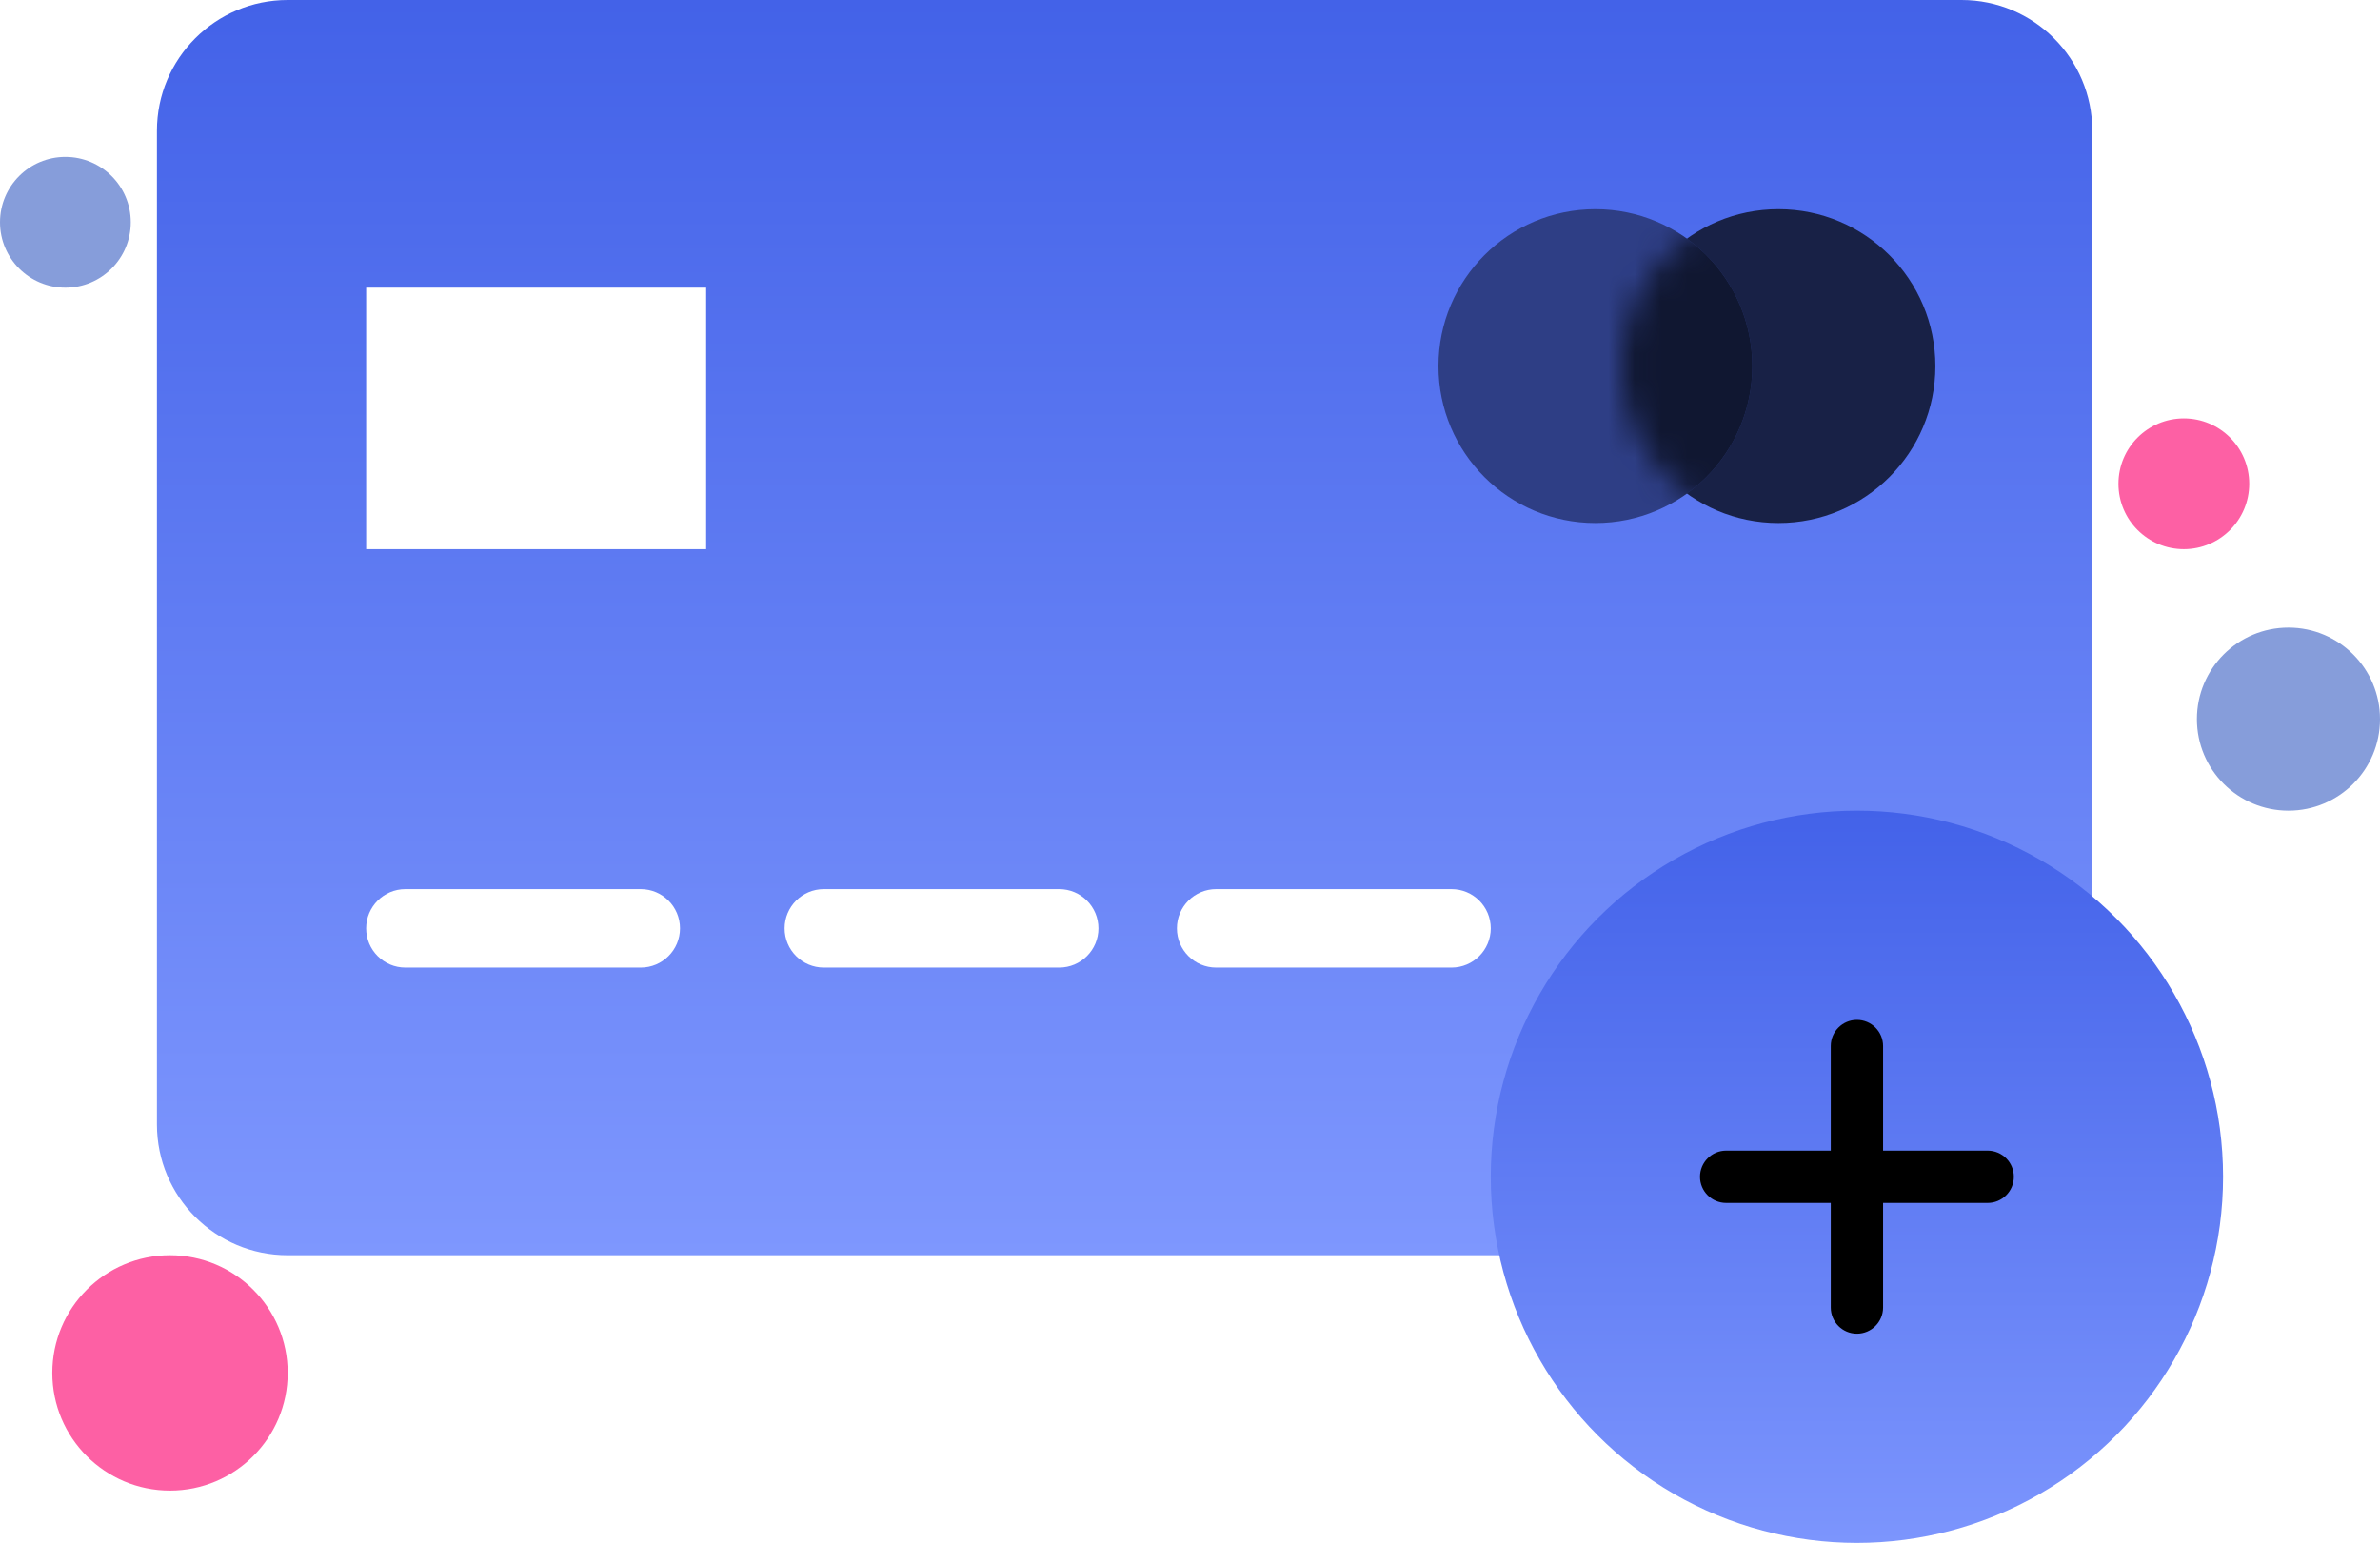 <svg width="91" height="59" viewBox="0 0 91 59" fill="none" xmlns="http://www.w3.org/2000/svg">
<circle cx="2.5" cy="8.5" r="2.5" fill="#869DDA"/>
<circle cx="68" cy="14" r="6" fill="#182146"/>
<path d="M67 14C67 17.314 64.314 20 61 20C57.686 20 55 17.314 55 14C55 10.686 57.686 8 61 8C64.314 8 67 10.686 67 14Z" fill="#2E3E85"/>
<mask id="mask0_112_410" style="mask-type:alpha" maskUnits="userSpaceOnUse" x="62" y="8" width="12" height="12">
<circle cx="68" cy="14" r="6" fill="#182146"/>
</mask>
<g mask="url(#mask0_112_410)">
<circle cx="61" cy="14" r="6" fill="#101731"/>
</g>
<circle cx="83.5" cy="18.5" r="2.5" fill="#FD60A4"/>
<circle cx="87.5" cy="27.5" r="3.5" fill="#869DDA"/>
<circle cx="6.5" cy="52.5" r="4.5" fill="#FD60A4"/>
<path fill-rule="evenodd" clip-rule="evenodd" d="M6 5C6 2.239 8.239 0 11 0H75C77.761 0 80 2.239 80 5V43C80 45.761 77.761 48 75 48H11C8.239 48 6 45.761 6 43V5ZM14 11H27V21H14V11ZM15.5 37H24.5C25.328 37 26 36.328 26 35.5C26 34.672 25.328 34 24.5 34H15.5C14.672 34 14 34.672 14 35.5C14 36.328 14.672 37 15.5 37ZM40.5 37H31.5C30.672 37 30 36.328 30 35.5C30 34.672 30.672 34 31.5 34H40.5C41.328 34 42 34.672 42 35.5C42 36.328 41.328 37 40.5 37ZM46.5 37H55.5C56.328 37 57 36.328 57 35.5C57 34.672 56.328 34 55.5 34H46.5C45.672 34 45 34.672 45 35.5C45 36.328 45.672 37 46.5 37Z" fill="url(#paint0_linear_112_410)"/>
<circle cx="68" cy="14" r="6" fill="#182146"/>
<path d="M67 14C67 17.314 64.314 20 61 20C57.686 20 55 17.314 55 14C55 10.686 57.686 8 61 8C64.314 8 67 10.686 67 14Z" fill="#2E3E85"/>
<mask id="mask1_112_410" style="mask-type:alpha" maskUnits="userSpaceOnUse" x="62" y="8" width="12" height="12">
<circle cx="68" cy="14" r="6" fill="#182146"/>
</mask>
<g mask="url(#mask1_112_410)">
<circle cx="61" cy="14" r="6" fill="#101731"/>
</g>
<circle cx="71" cy="45" r="14" fill="url(#paint1_linear_112_410)"/>
<path d="M70 46H66C65.448 46 65 45.552 65 45C65 44.448 65.448 44 66 44H70V40C70 39.448 70.448 39 71 39C71.552 39 72 39.448 72 40V44H76C76.552 44 77 44.448 77 45C77 45.552 76.552 46 76 46H72V50C72 50.552 71.552 51 71 51C70.448 51 70 50.552 70 50V46Z" fill="black"/>
<defs>
<linearGradient id="paint0_linear_112_410" x1="43" y1="0" x2="43" y2="48" gradientUnits="userSpaceOnUse">
<stop stop-color="#4362E8"/>
<stop offset="1" stop-color="#7E97FE"/>
</linearGradient>
<linearGradient id="paint1_linear_112_410" x1="71" y1="31" x2="71" y2="59" gradientUnits="userSpaceOnUse">
<stop stop-color="#4362E9"/>
<stop offset="1" stop-color="#7C95FD"/>
</linearGradient>
</defs>
</svg>
